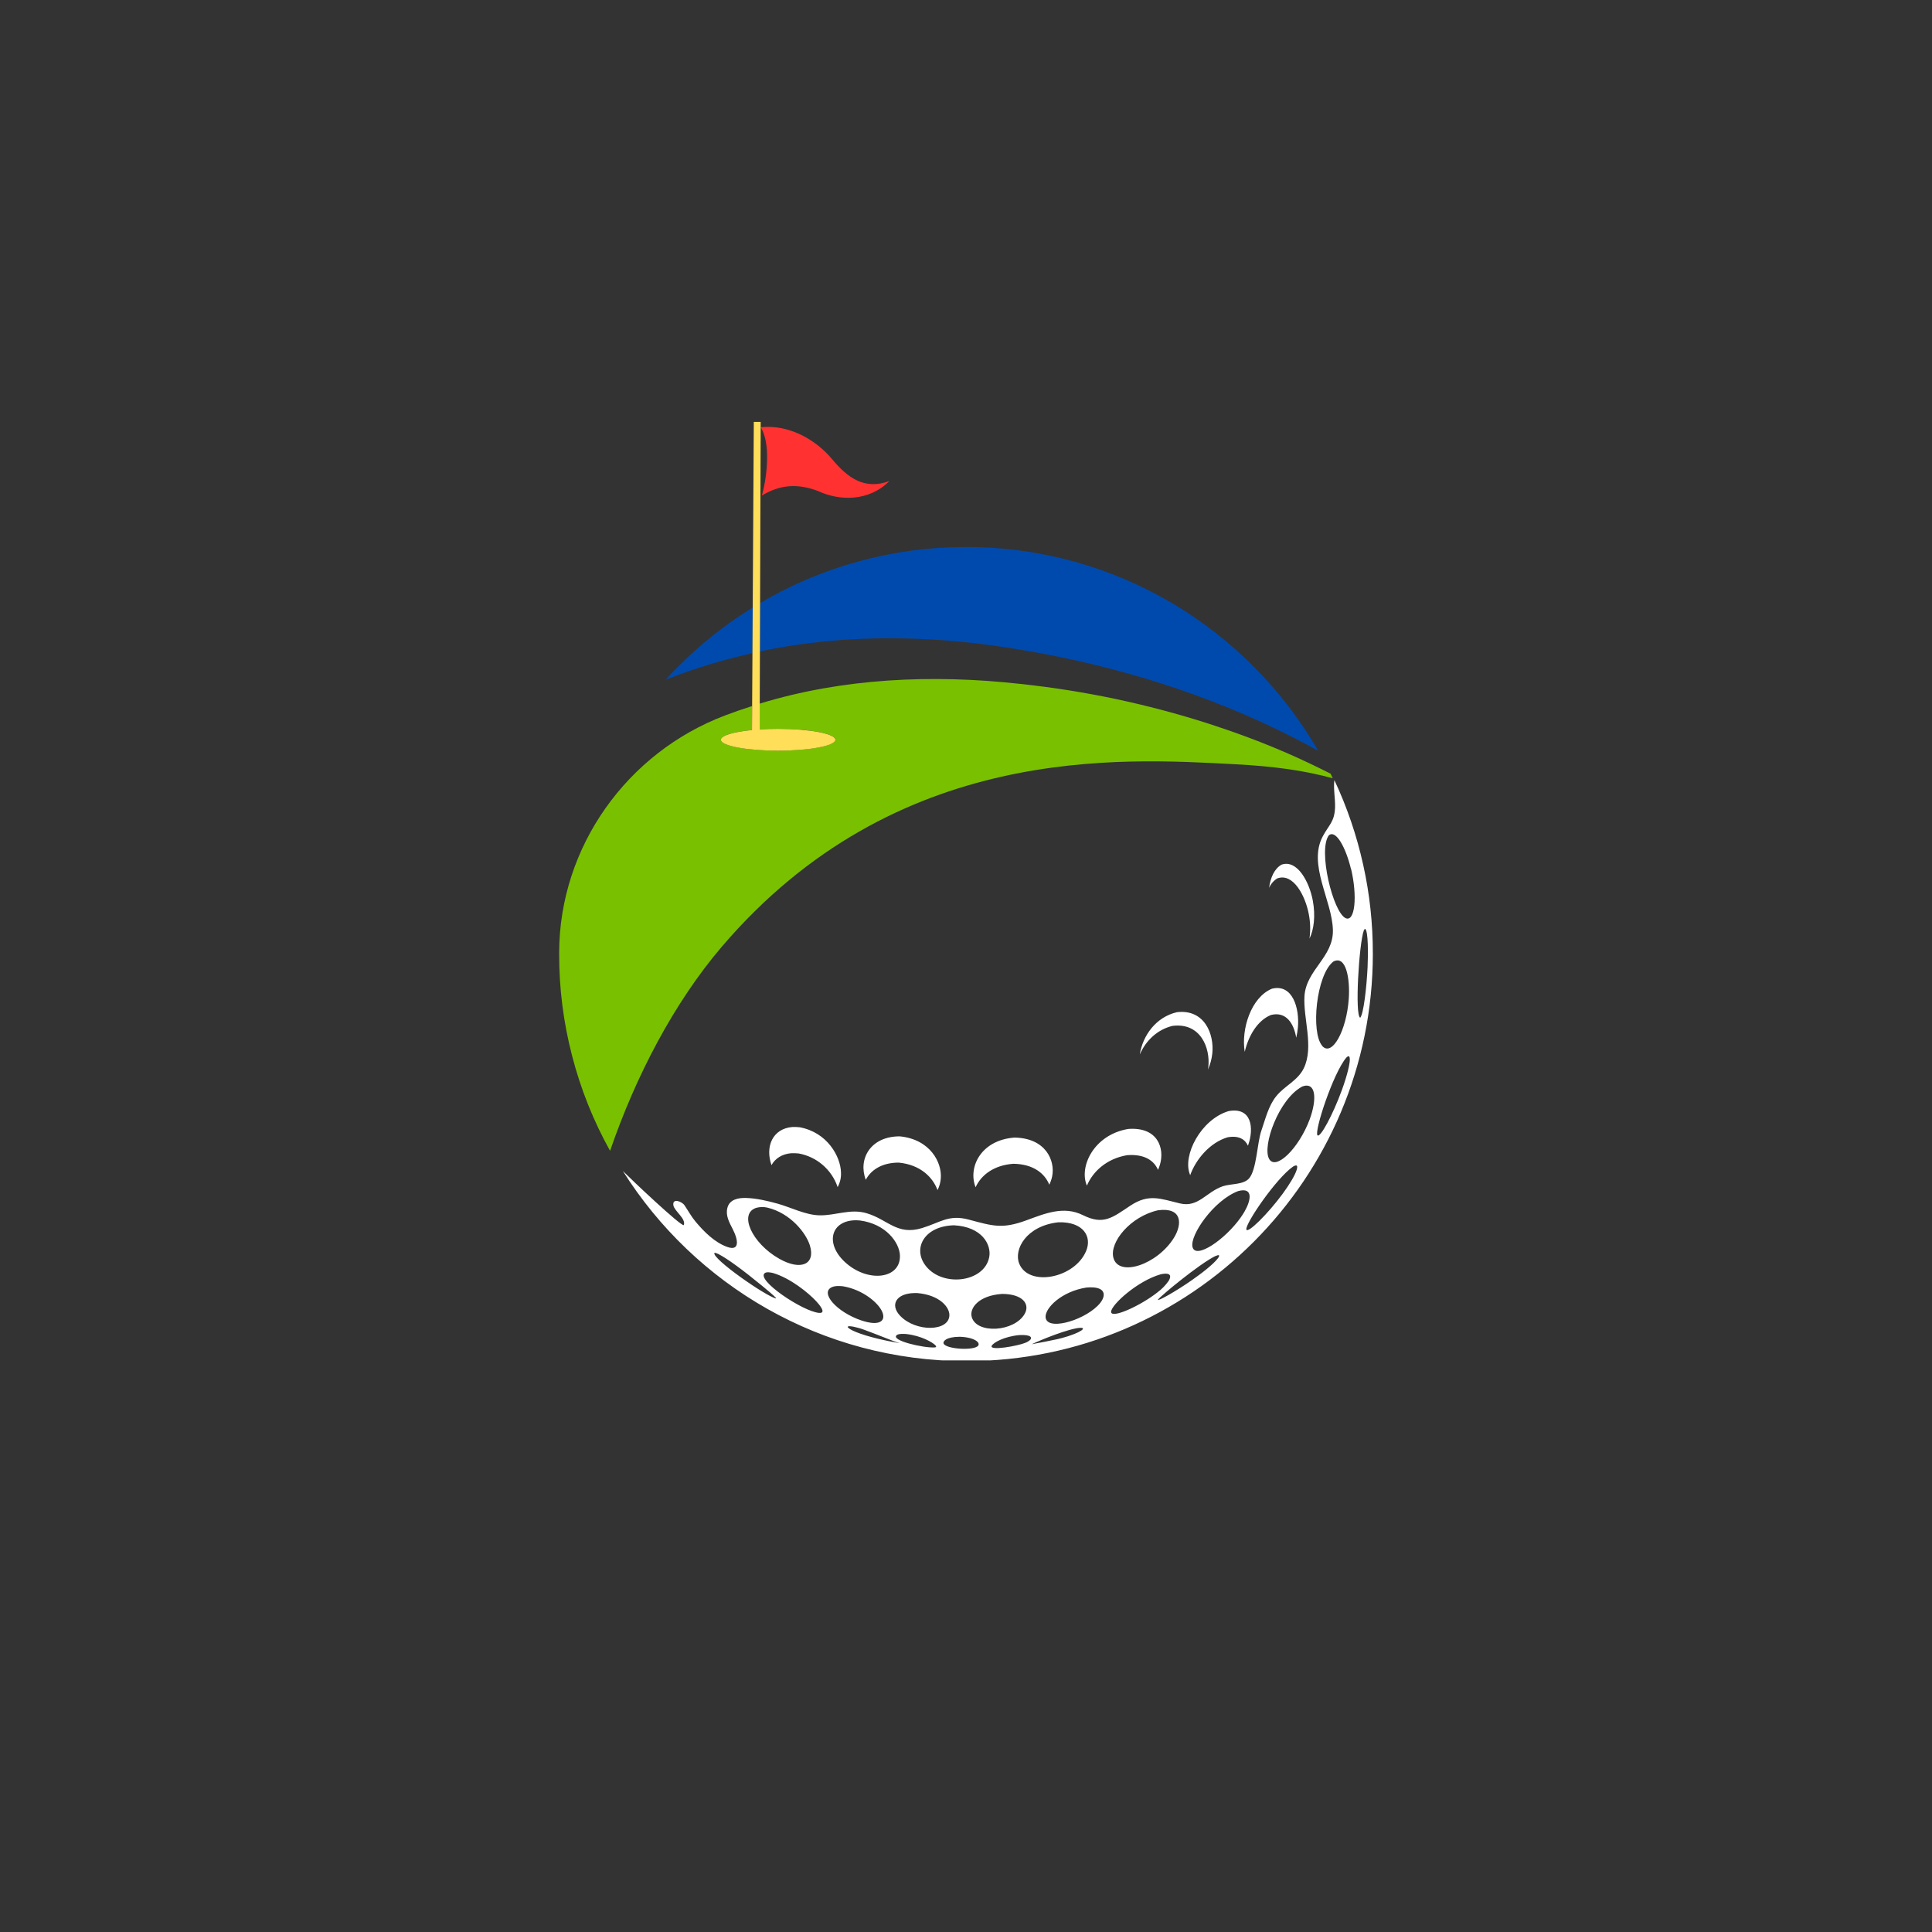 <svg xmlns="http://www.w3.org/2000/svg" xmlns:xlink="http://www.w3.org/1999/xlink" width="500" zoomAndPan="magnify" viewBox="0 0 375 375" height="500" preserveAspectRatio="xMidYMid meet" version="1.0"><rect x="0" y="0" width="375" height="375" fill="#333333" stroke="none"/><defs><clipPath id="c38bed50d0"><path d="M 120 151 L 266.781 151 L 266.781 264.051 L 120 264.051 Z M 120 151 " clip-rule="nonzero"/></clipPath><clipPath id="7a9fd61180"><path d="M 108.531 131 L 259 131 L 259 224 L 108.531 224 Z M 108.531 131 " clip-rule="nonzero"/></clipPath><clipPath id="a4d2afbeab"><path d="M 139 81.801 L 163 81.801 L 163 146 L 139 146 Z M 139 81.801 " clip-rule="nonzero"/></clipPath></defs><g clip-path="url(#c38bed50d0)"><path fill="#ffffff" d="M 149.746 226.152 C 148.48 222.551 149.957 219.059 153.812 218.75 C 154.281 218.734 154.75 218.75 155.219 218.801 C 160.625 219.801 163.164 224.527 163.234 227.57 C 163.285 228.578 163.066 229.527 162.586 230.414 C 162.305 229.582 161.918 228.801 161.426 228.07 C 160.938 227.344 160.355 226.691 159.691 226.117 C 159.027 225.543 158.297 225.066 157.504 224.688 C 156.711 224.309 155.879 224.043 155.016 223.887 C 154.547 223.836 154.078 223.82 153.605 223.836 C 151.754 223.988 150.461 224.875 149.746 226.152 Z M 246.695 197.004 C 249.637 196.273 251.137 198.648 251.594 201.422 C 251.75 200.77 251.859 200.105 251.922 199.438 C 252.254 195.719 250.922 190.926 246.898 191.902 C 242.855 193.551 240.867 199.73 241.602 204.164 C 242.332 201.02 244.09 198.059 246.695 197.004 Z M 174.457 225.664 C 178.688 226.082 181.059 228.527 181.973 230.996 C 182.336 230.285 182.547 229.531 182.605 228.738 C 182.875 225.695 180.586 221.152 174.664 220.566 C 168.945 220.543 166.516 224.977 168.047 228.996 C 169.062 227.059 171.234 225.652 174.457 225.664 Z M 196.688 225.887 C 200.637 225.945 202.797 227.812 203.668 229.949 C 203.918 229.434 204.105 228.895 204.223 228.336 C 204.84 225.258 202.977 220.891 196.898 220.801 C 190.293 221.312 187.855 226.66 189.363 230.445 C 190.41 228.129 192.828 226.176 196.688 225.887 Z M 218.785 224.219 C 222.176 223.965 224 225.289 224.77 227.07 C 224.918 226.738 225.047 226.398 225.148 226.051 C 226.074 222.914 224.77 218.695 218.992 219.129 C 212.262 220.262 209.391 226.516 210.969 230.129 C 212.098 227.438 214.738 224.906 218.773 224.219 Z M 230.961 227.988 C 230.977 228.023 230.996 228.059 231.016 228.094 C 232.148 224.961 234.855 221.789 238.25 220.754 C 240.438 220.352 241.66 221.133 242.223 222.371 C 242.246 222.32 242.27 222.27 242.285 222.215 C 243.414 218.988 242.98 214.824 238.457 215.668 C 233.078 217.293 229.461 224.293 230.969 227.977 Z M 247.957 170.484 C 251.047 169.41 253.371 173.898 254.035 177.426 C 254.344 179.004 254.387 180.59 254.168 182.184 C 255.031 180.43 255.367 177.754 254.809 174.773 C 254.148 171.246 251.828 166.758 248.738 167.832 C 247.359 168.617 246.605 170.316 246.328 172.328 C 246.68 171.547 247.219 170.93 247.949 170.473 Z M 227.664 199.113 C 233.047 198.488 234.93 203.402 234.539 207.094 C 234.52 207.273 234.48 207.445 234.449 207.621 C 234.91 206.609 235.195 205.547 235.312 204.441 C 235.688 200.754 233.828 195.836 228.445 196.465 C 224.332 197.418 221.797 201.035 221.23 204.676 C 222.367 202.066 224.562 199.832 227.652 199.105 Z M 266.469 185.078 C 266.469 228.777 231.148 264.191 187.582 264.191 C 159.5 264.191 134.859 249.461 120.898 227.293 C 122.652 229.047 132.129 238.027 132.723 237.797 C 133.203 236.562 130.895 235.062 130.707 233.969 C 130.457 232.465 132.367 233.215 132.855 233.938 C 133.578 235.004 134.176 236.129 135.027 237.141 C 136.66 239.09 138.734 241.176 141.184 242.039 C 143.527 242.859 143.371 240.828 142.227 238.582 C 141.566 237.285 140.793 235.945 141.188 234.438 C 141.605 232.805 143.289 232.488 144.746 232.523 C 146.766 232.566 148.992 233.09 150.945 233.633 C 153.527 234.352 156.363 235.844 159.055 235.891 C 162.176 235.961 165.02 234.555 168.176 235.477 C 172.344 236.695 174.086 239.844 178.953 238.371 C 182.527 237.285 184.141 235.684 188.035 236.723 C 192.688 237.965 194.508 238.586 199.172 236.883 C 202.805 235.555 206.434 233.992 210.203 235.863 C 214.188 237.84 215.891 236.352 219.395 234.02 C 223.008 231.625 225.242 232.688 229.043 233.586 C 232.602 234.434 234.113 231.355 237.363 230.246 C 238.867 229.73 241.391 230 242.48 228.684 C 243.914 226.965 244.023 221.793 244.809 219.527 C 245.598 217.258 246.188 214.648 247.738 212.746 C 249.344 210.754 251.879 209.773 253.066 207.344 C 255.07 203.172 252.918 197.688 253.199 193.32 C 253.539 188.223 258.852 185.762 258.715 180.512 C 258.574 174.758 253.793 167.793 256.762 162.305 C 257.938 160.121 259.023 159.5 259.133 156.766 C 259.199 155.055 258.785 153.168 259 151.418 C 261.469 156.684 263.332 162.152 264.59 167.832 C 265.852 173.508 266.473 179.254 266.465 185.07 Z M 216.098 244.09 C 217.066 247.996 224.68 245.477 227.906 240.18 C 229.457 237.625 229.527 234.305 224.801 234.906 C 219.438 236.09 215.348 241.07 216.098 244.09 Z M 197.836 245.285 C 199.68 249.805 208.523 248.16 210.797 242.867 C 212.012 240.047 210.305 237.098 205.418 237.246 C 199.176 237.945 196.715 242.543 197.836 245.285 Z M 188.621 255.66 C 189.594 258.977 196.906 258.52 198.891 255.016 C 199.945 253.16 198.566 251.16 194.512 251.148 C 189.906 251.449 188.113 253.961 188.621 255.66 Z M 179.398 245.301 C 182.449 249.973 191.059 249.07 192.012 243.984 C 192.457 241.602 190.629 238.117 185.156 237.828 C 179.531 237.98 177.281 242.062 179.398 245.301 Z M 174.75 255.43 C 177.793 258.574 184.203 258.48 184.277 255.289 C 184.316 253.73 182.391 251.359 178.051 250.984 C 177.875 250.984 177.641 250.984 177.469 250.984 C 173.988 251.039 172.645 253.246 174.75 255.43 Z M 163.969 244.938 C 168.426 249.082 174.922 248.281 174.672 243.594 C 174.543 241.223 172.035 237.566 166.887 236.891 C 166.684 236.891 166.406 236.852 166.199 236.852 C 161.301 236.832 160.066 241.289 163.969 244.938 Z M 151.277 244.336 C 155.422 246.684 158.316 245.43 157.207 241.77 C 156.48 239.355 153.441 235.469 148.945 234.398 C 148.246 234.242 147.551 234.25 146.855 234.422 C 143.293 235.469 145.898 241.309 151.277 244.336 Z M 150.633 251.973 C 150.535 251.828 150.379 251.598 148.027 249.66 C 144.086 246.418 141.191 244.309 139.422 243.395 C 138.914 243.172 138.828 243.156 138.668 243.195 C 138.125 244.258 148.574 251.562 150.617 252.035 Z M 158.438 252.582 C 156.887 250.906 153.363 248.059 150.023 247.086 C 149.613 246.992 148.848 246.832 148.473 247.086 C 146.586 248.379 155.84 254.574 158.98 254.832 C 160.539 254.961 158.961 253.145 158.438 252.582 Z M 167.168 256.289 C 170.812 257.516 172.066 256.34 171.18 254.496 C 170.426 252.891 167.562 250.352 163.645 249.668 C 163.141 249.617 162.199 249.523 161.496 249.824 C 159.051 250.875 162.402 254.676 167.168 256.289 Z M 174.656 260.719 C 173.664 260.395 173.664 260.395 172.957 260.117 C 167.172 257.855 167.172 257.855 165.641 257.508 C 164.969 257.395 164.652 257.367 164.535 257.535 C 164.621 258.004 166.773 258.988 170.59 259.891 L 172.27 260.266 C 172.98 260.41 173.941 260.582 174.656 260.719 Z M 181.438 261.004 C 180.965 260.578 178.938 259.277 175.875 258.93 C 175.477 258.902 174.41 258.832 174.035 259.16 C 172.859 260.191 179.199 261.652 181.359 261.535 C 181.535 261.527 181.992 261.5 181.438 261.004 Z M 186.297 259.465 C 183.465 259.492 183.055 260.41 183.133 260.73 C 183.426 261.859 189.082 262.238 189.863 261.188 C 190.316 260.574 189.125 259.57 186.301 259.465 Z M 197.855 259.137 C 194.844 259.418 192.789 260.625 192.492 261.215 C 191.969 262.262 197.59 261.234 198.992 260.648 C 199.332 260.523 199.645 260.34 199.922 260.105 C 200.379 259.668 200.219 259.02 197.859 259.137 Z M 208.918 257.82 C 205.617 258.465 200.254 260.895 200.254 260.914 C 201.762 260.645 203.801 260.238 205.312 259.914 C 205.852 259.781 206.52 259.613 207.328 259.355 C 209.129 258.773 209.965 258.273 210.148 258.02 C 210.445 257.574 209.293 257.75 208.918 257.82 Z M 210.883 249.91 C 206.059 250.664 202.91 253.828 202.945 255.59 C 203 258.363 209.957 256.5 213.043 253.465 L 213.395 253.09 C 214.738 251.562 214.844 249.562 210.883 249.91 Z M 224.629 250.867 C 225.48 250.246 226.207 249.504 226.816 248.645 C 227.164 248.086 227.715 246.836 225.309 247.336 C 220.789 248.617 215.715 253.234 215.664 254.605 C 215.613 256.062 221.34 253.469 224.629 250.871 Z M 236.621 243.656 C 236.445 243.594 236.348 243.621 235.867 243.816 C 232.719 245.367 225.188 251.621 224.75 252.273 L 224.781 252.34 C 225.5 252.211 229.48 249.906 232.668 247.52 C 234.734 246.012 236.82 244.148 236.621 243.656 Z M 241.578 235.133 C 242.758 233.094 243.391 230.355 240.324 231.188 C 235.574 232.984 230.902 239.781 231.465 242.043 C 232.07 244.504 237.781 240.617 240.812 236.324 C 241.062 235.969 241.371 235.504 241.582 235.133 Z M 250.93 226.469 C 247.668 228.762 241.668 237.547 241.918 238.637 C 242.125 239.535 246.086 235.625 248.98 231.688 C 250.359 229.805 251.367 228.086 251.676 227.094 C 252.09 225.801 251.281 226.258 250.934 226.453 Z M 252.727 210.914 C 248.207 213.344 244.961 222.41 246.324 224.922 C 247.598 227.293 252.09 222.941 254.207 217.277 C 255.637 213.402 255.488 209.871 252.73 210.898 Z M 256.629 203.004 C 258.512 205.184 261.363 200.129 261.797 193.832 C 262.055 190.066 261.305 185.359 258.824 186.621 C 255.457 189.199 254.41 200.418 256.633 202.98 Z M 261.996 205.719 C 262.027 204.629 261.547 205.07 261.316 205.285 C 258.762 208.301 255.07 219.574 255.719 220.355 C 256.23 220.961 258.699 216.395 260.441 211.625 C 261.559 208.547 261.98 206.551 262 205.695 Z M 262.215 168.648 C 261.25 164.617 259.336 160.98 257.93 162.129 C 255.773 165.023 258.738 177.074 261.188 178.215 C 262.992 179.023 263.512 174.012 262.238 168.625 Z M 265.449 187.641 C 265.559 185.164 265.582 180.832 265 180.309 C 264.871 180.309 264.84 180.359 264.719 180.59 C 263.777 183.133 262.938 197.133 264.016 197.543 C 264.648 196.855 265.25 191.863 265.453 187.617 Z M 265.449 187.641 " fill-opacity="1" fill-rule="nonzero"/></g><path fill="#004aad" d="M 146.102 117.914 L 146.051 126.766 C 145.121 126.977 144.191 127.203 143.262 127.438 C 138.48 128.629 133.793 130.125 129.207 131.926 C 134.188 126.469 139.82 121.801 146.102 117.914 Z M 187.52 106.176 C 180.488 106.164 173.578 107.082 166.793 108.93 C 160.004 110.777 153.582 113.484 147.527 117.059 L 147.496 126.445 C 164.602 122.805 182.227 123.324 198.945 126.262 C 217.082 129.328 234.836 134.887 251.148 143.215 C 252.734 144.023 254.301 144.871 255.859 145.723 C 242.203 122.102 216.75 106.176 187.52 106.176 Z M 187.52 106.176 " fill-opacity="1" fill-rule="nonzero"/><g clip-path="url(#7a9fd61180)"><path fill="#79c100" d="M 258.688 151.062 C 253.152 149.555 247.387 148.734 239.477 148.324 C 217.719 147.195 173.895 144.18 140.082 183.777 C 130.848 194.598 123.395 208.848 118.414 223.379 C 115.168 217.535 112.707 211.375 111.035 204.902 C 109.359 198.43 108.523 191.852 108.531 185.164 L 108.531 184.809 C 108.625 164.367 121.676 146.07 140.797 138.844 C 142.508 138.199 144.238 137.598 145.988 137.043 L 145.961 141.695 C 142.371 142.047 139.914 142.758 139.914 143.578 C 139.914 144.746 144.891 145.695 151.031 145.695 C 157.172 145.695 162.148 144.746 162.148 143.578 C 162.148 142.41 157.172 141.461 151.031 141.461 C 149.773 141.461 148.574 141.496 147.445 141.574 L 147.445 136.578 C 163.535 131.648 180.863 130.84 198.031 132.746 C 210.441 134.062 222.59 136.621 234.477 140.426 C 239.645 142.094 244.754 143.977 249.754 146.152 C 252.625 147.398 255.453 148.754 258.254 150.164 C 258.402 150.453 258.543 150.77 258.688 151.062 Z M 258.688 151.062 " fill-opacity="1" fill-rule="nonzero"/></g><path fill="#ff3131" d="M 172.629 93.367 C 168.594 97.453 162.781 97.195 158.805 95.316 C 154.66 93.742 151.297 94.133 147.879 96.188 C 148.492 93.938 148.824 91.648 148.883 89.316 C 148.969 86.652 148.551 84.355 147.648 82.93 C 153.234 82.328 158.434 85.43 161.496 89.105 C 164.559 92.781 167.82 95.148 172.629 93.367 Z M 172.629 93.367 " fill-opacity="1" fill-rule="nonzero"/><g clip-path="url(#a4d2afbeab)"><path fill="#ffde59" d="M 162.148 143.59 C 162.148 144.758 157.172 145.707 151.031 145.707 C 144.891 145.707 139.914 144.758 139.914 143.59 C 139.914 142.766 142.371 142.055 145.961 141.703 L 145.988 137.055 L 146.051 126.77 L 146.102 117.918 L 146.312 81.887 L 147.645 81.887 L 147.645 82.926 L 147.531 117.055 L 147.5 126.441 L 147.465 136.586 L 147.465 141.582 C 148.598 141.504 149.793 141.469 151.047 141.469 C 157.172 141.473 162.148 142.418 162.148 143.59 Z M 162.148 143.59 " fill-opacity="1" fill-rule="nonzero"/></g></svg>